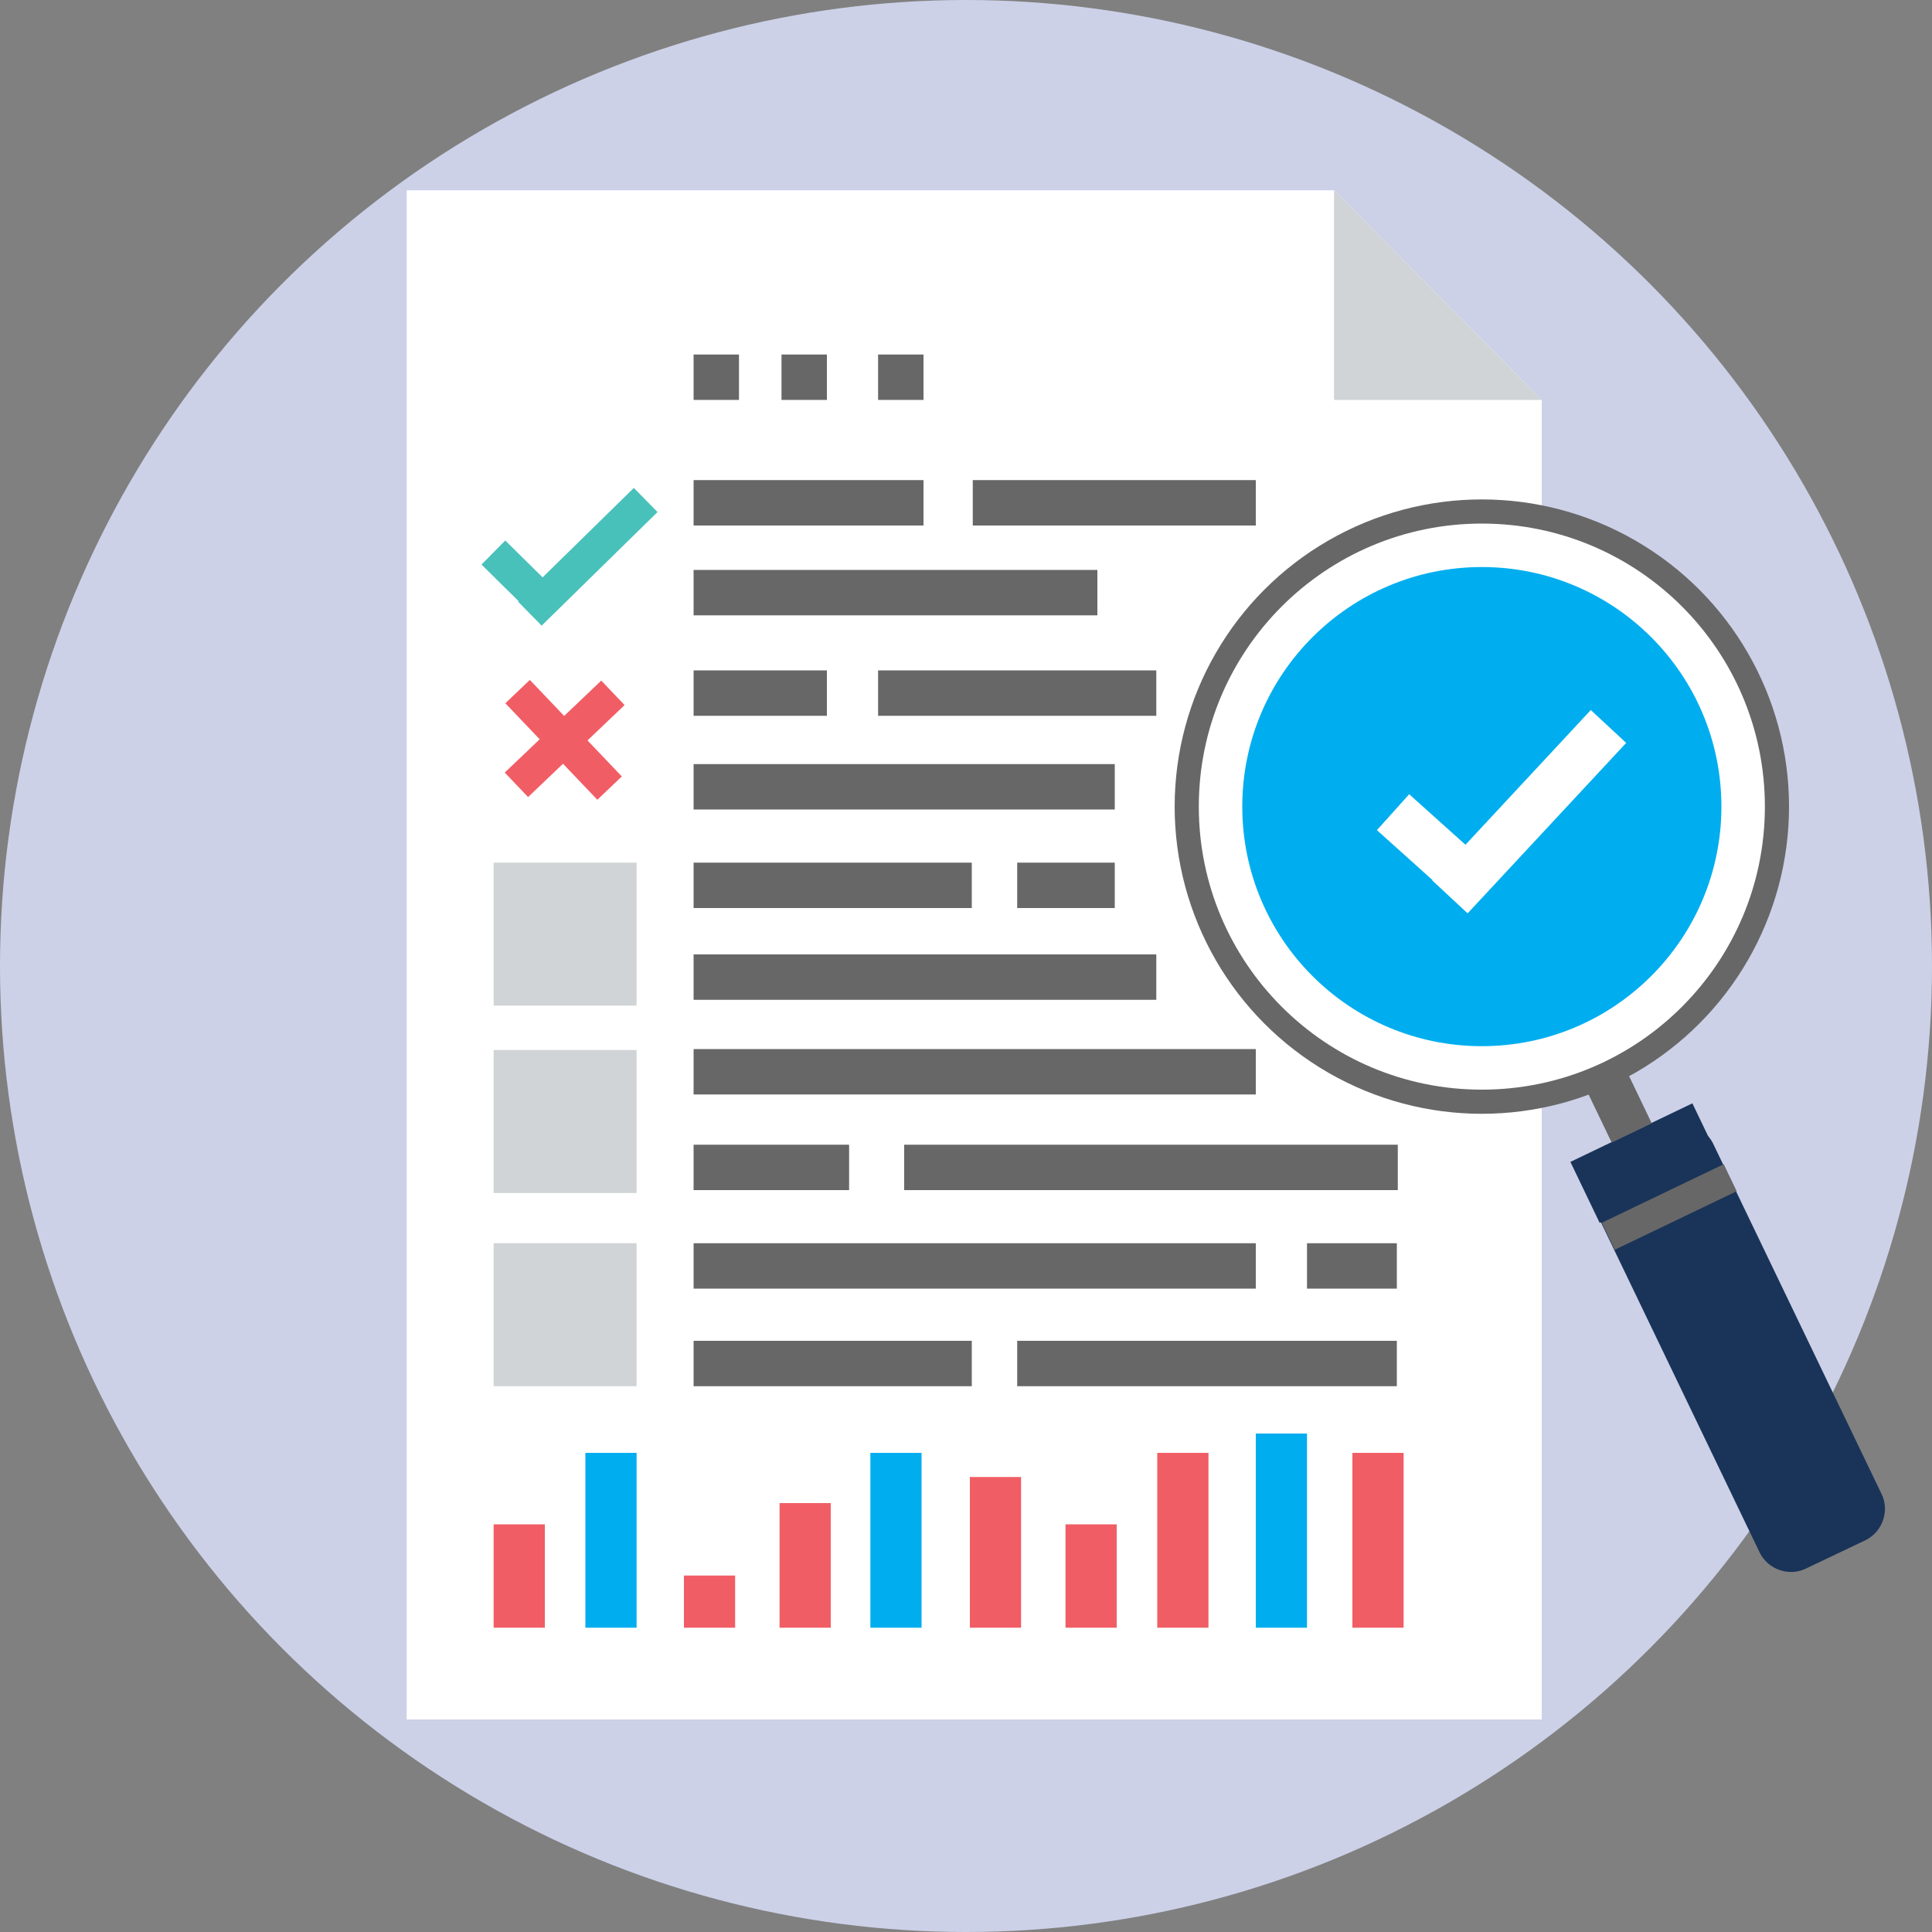 <?xml version="1.0" encoding="utf-8"?>
<!-- Generator: Adobe Illustrator 19.0.0, SVG Export Plug-In . SVG Version: 6.00 Build 0)  -->
<svg version="1.1" id="Layer_1" xmlns="http://www.w3.org/2000/svg" xmlns:xlink="http://www.w3.org/1999/xlink" x="0px" y="0px"
	 viewBox="0 0 200 200" style="enable-background:new 0 0 200 200;" xml:space="preserve">
<rect x="0" y="0" width="200" height="200" fill="#808080" stroke="none"/>
<style type="text/css">
	.st0{fill:#CCD1E8;}
	.st1{fill:#FFFFFF;}
	.st2{fill:#1A3459;}
	.st3{fill:#676767;}
	.st4{fill:#00AEEF;}
	.st5{fill:#48C1BA;}
	.st6{fill:#F15D64;}
	.st7{fill:#D0D4D6;}
</style>
<circle id="XMLID_269_" class="st0" cx="100" cy="100" r="100"/>
<polygon id="XMLID_468_" class="st1" points="159.6,178 42.1,178 42.1,19.7 138.1,19.7 159.6,41.4 "/>
<path id="XMLID_465_" class="st2" d="M166.3,119.7l6.3-3c1.7-0.8,3.8-0.1,4.7,1.6l17.5,36.4c0.8,1.7,0.1,3.8-1.6,4.7l-6.3,3
	c-1.7,0.8-3.8,0.1-4.7-1.6l-17.5-36.4C163.8,122.6,164.6,120.5,166.3,119.7z"/>
<rect id="XMLID_462_" x="163.5" y="117" transform="matrix(-0.902 0.433 -0.433 -0.902 376.364 155.269)" class="st2" width="14" height="7"/>
<rect id="XMLID_459_" x="165.7" y="123.4" transform="matrix(0.902 -0.433 0.433 0.902 -37.082 87.022)" class="st3" width="14" height="3.1"/>
<rect id="XMLID_458_" x="165.5" y="111.6" transform="matrix(-0.902 0.433 -0.433 -0.902 368.591 145.285)" class="st3" width="4.6" height="6"/>
<circle id="XMLID_455_" class="st3" cx="153.4" cy="83.5" r="31.8"/>
<circle id="XMLID_454_" class="st1" cx="153.4" cy="83.5" r="29.3"/>
<circle id="XMLID_451_" class="st4" cx="153.4" cy="83.5" r="24.8"/>
<rect id="XMLID_450_" x="142.5" y="85.8" transform="matrix(0.744 0.668 -0.668 0.744 97.173 -76.807)" class="st1" width="12.6" height="5"/>
<rect id="XMLID_449_" x="146.2" y="81.6" transform="matrix(-0.681 0.732 -0.732 -0.681 327.634 25.458)" class="st1" width="24.1" height="5"/>
<rect id="XMLID_446_" x="49.8" y="58.5" transform="matrix(0.712 0.702 -0.702 0.712 57.911 -20.66)" class="st5" width="8.7" height="3.5"/>
<rect id="XMLID_443_" x="52.5" y="55.9" transform="matrix(-0.714 0.7 -0.7 -0.714 144.681 56.17)" class="st5" width="16.8" height="3.5"/>
<rect id="XMLID_440_" x="51.5" y="74.8" transform="matrix(0.69 0.724 -0.724 0.69 73.469 -18.512)" class="st6" width="13.8" height="3.5"/>
<rect id="XMLID_437_" x="51.6" y="74.8" transform="matrix(-0.724 0.69 -0.69 -0.724 153.628 91.54)" class="st6" width="13.8" height="3.5"/>
<g id="XMLID_154_">
	<rect id="XMLID_434_" x="71.8" y="36.7" class="st3" width="4.7" height="4.7"/>
	<rect id="XMLID_431_" x="80.9" y="36.7" class="st3" width="4.7" height="4.7"/>
	<rect id="XMLID_428_" x="90.9" y="36.7" class="st3" width="4.7" height="4.7"/>
	<rect id="XMLID_425_" x="71.8" y="49.7" class="st3" width="23.8" height="4.7"/>
	<rect id="XMLID_422_" x="100.7" y="49.7" class="st3" width="29.3" height="4.7"/>
	<rect id="XMLID_419_" x="71.8" y="59" class="st3" width="41.8" height="4.7"/>
	<rect id="XMLID_416_" x="71.8" y="69.4" class="st3" width="13.8" height="4.7"/>
	<rect id="XMLID_413_" x="90.9" y="69.4" class="st3" width="28.8" height="4.7"/>
	<rect id="XMLID_410_" x="71.8" y="79.1" class="st3" width="43.6" height="4.7"/>
	<rect id="XMLID_407_" x="71.8" y="89.3" class="st3" width="28.8" height="4.7"/>
	<rect id="XMLID_404_" x="105.3" y="89.3" class="st3" width="10.1" height="4.7"/>
	<rect id="XMLID_401_" x="71.8" y="98.8" class="st3" width="47.9" height="4.7"/>
	<rect id="XMLID_398_" x="71.8" y="108.6" class="st3" width="58.2" height="4.7"/>
	<rect id="XMLID_395_" x="71.8" y="118.5" class="st3" width="16.1" height="4.7"/>
	<rect id="XMLID_392_" x="93.6" y="118.5" class="st3" width="51.1" height="4.7"/>
	<rect id="XMLID_389_" x="71.8" y="128.7" class="st3" width="58.2" height="4.7"/>
	<rect id="XMLID_386_" x="135.3" y="128.7" class="st3" width="9.3" height="4.7"/>
	<rect id="XMLID_383_" x="71.8" y="138.8" class="st3" width="28.8" height="4.7"/>
	<rect id="XMLID_380_" x="105.3" y="138.8" class="st3" width="39.3" height="4.7"/>
</g>
<rect id="XMLID_377_" x="51.1" y="89.3" class="st7" width="14.8" height="14.8"/>
<rect id="XMLID_374_" x="51.1" y="108.7" class="st7" width="14.8" height="14.8"/>
<rect id="XMLID_371_" x="51.1" y="128.7" class="st7" width="14.8" height="14.8"/>
<rect id="XMLID_370_" x="51.1" y="157.8" class="st6" width="5.3" height="10.7"/>
<rect id="XMLID_367_" x="60.6" y="150.4" class="st4" width="5.3" height="18.1"/>
<rect id="XMLID_366_" x="70.8" y="163.1" class="st6" width="5.3" height="5.4"/>
<rect id="XMLID_365_" x="80.7" y="155.6" class="st6" width="5.3" height="12.9"/>
<rect id="XMLID_362_" x="90.1" y="150.4" class="st4" width="5.3" height="18.1"/>
<rect id="XMLID_361_" x="100.4" y="152.9" class="st6" width="5.3" height="15.6"/>
<rect id="XMLID_360_" x="110.3" y="157.8" class="st6" width="5.3" height="10.7"/>
<rect id="XMLID_359_" x="119.8" y="150.4" class="st6" width="5.3" height="18.1"/>
<rect id="XMLID_355_" x="130" y="148.4" class="st4" width="5.3" height="20.1"/>
<rect id="XMLID_353_" x="140" y="150.4" class="st6" width="5.3" height="18.1"/>
<polyline id="XMLID_212_" class="st7" points="159.6,41.4 138.1,41.4 138.1,19.7 "/>
</svg>

